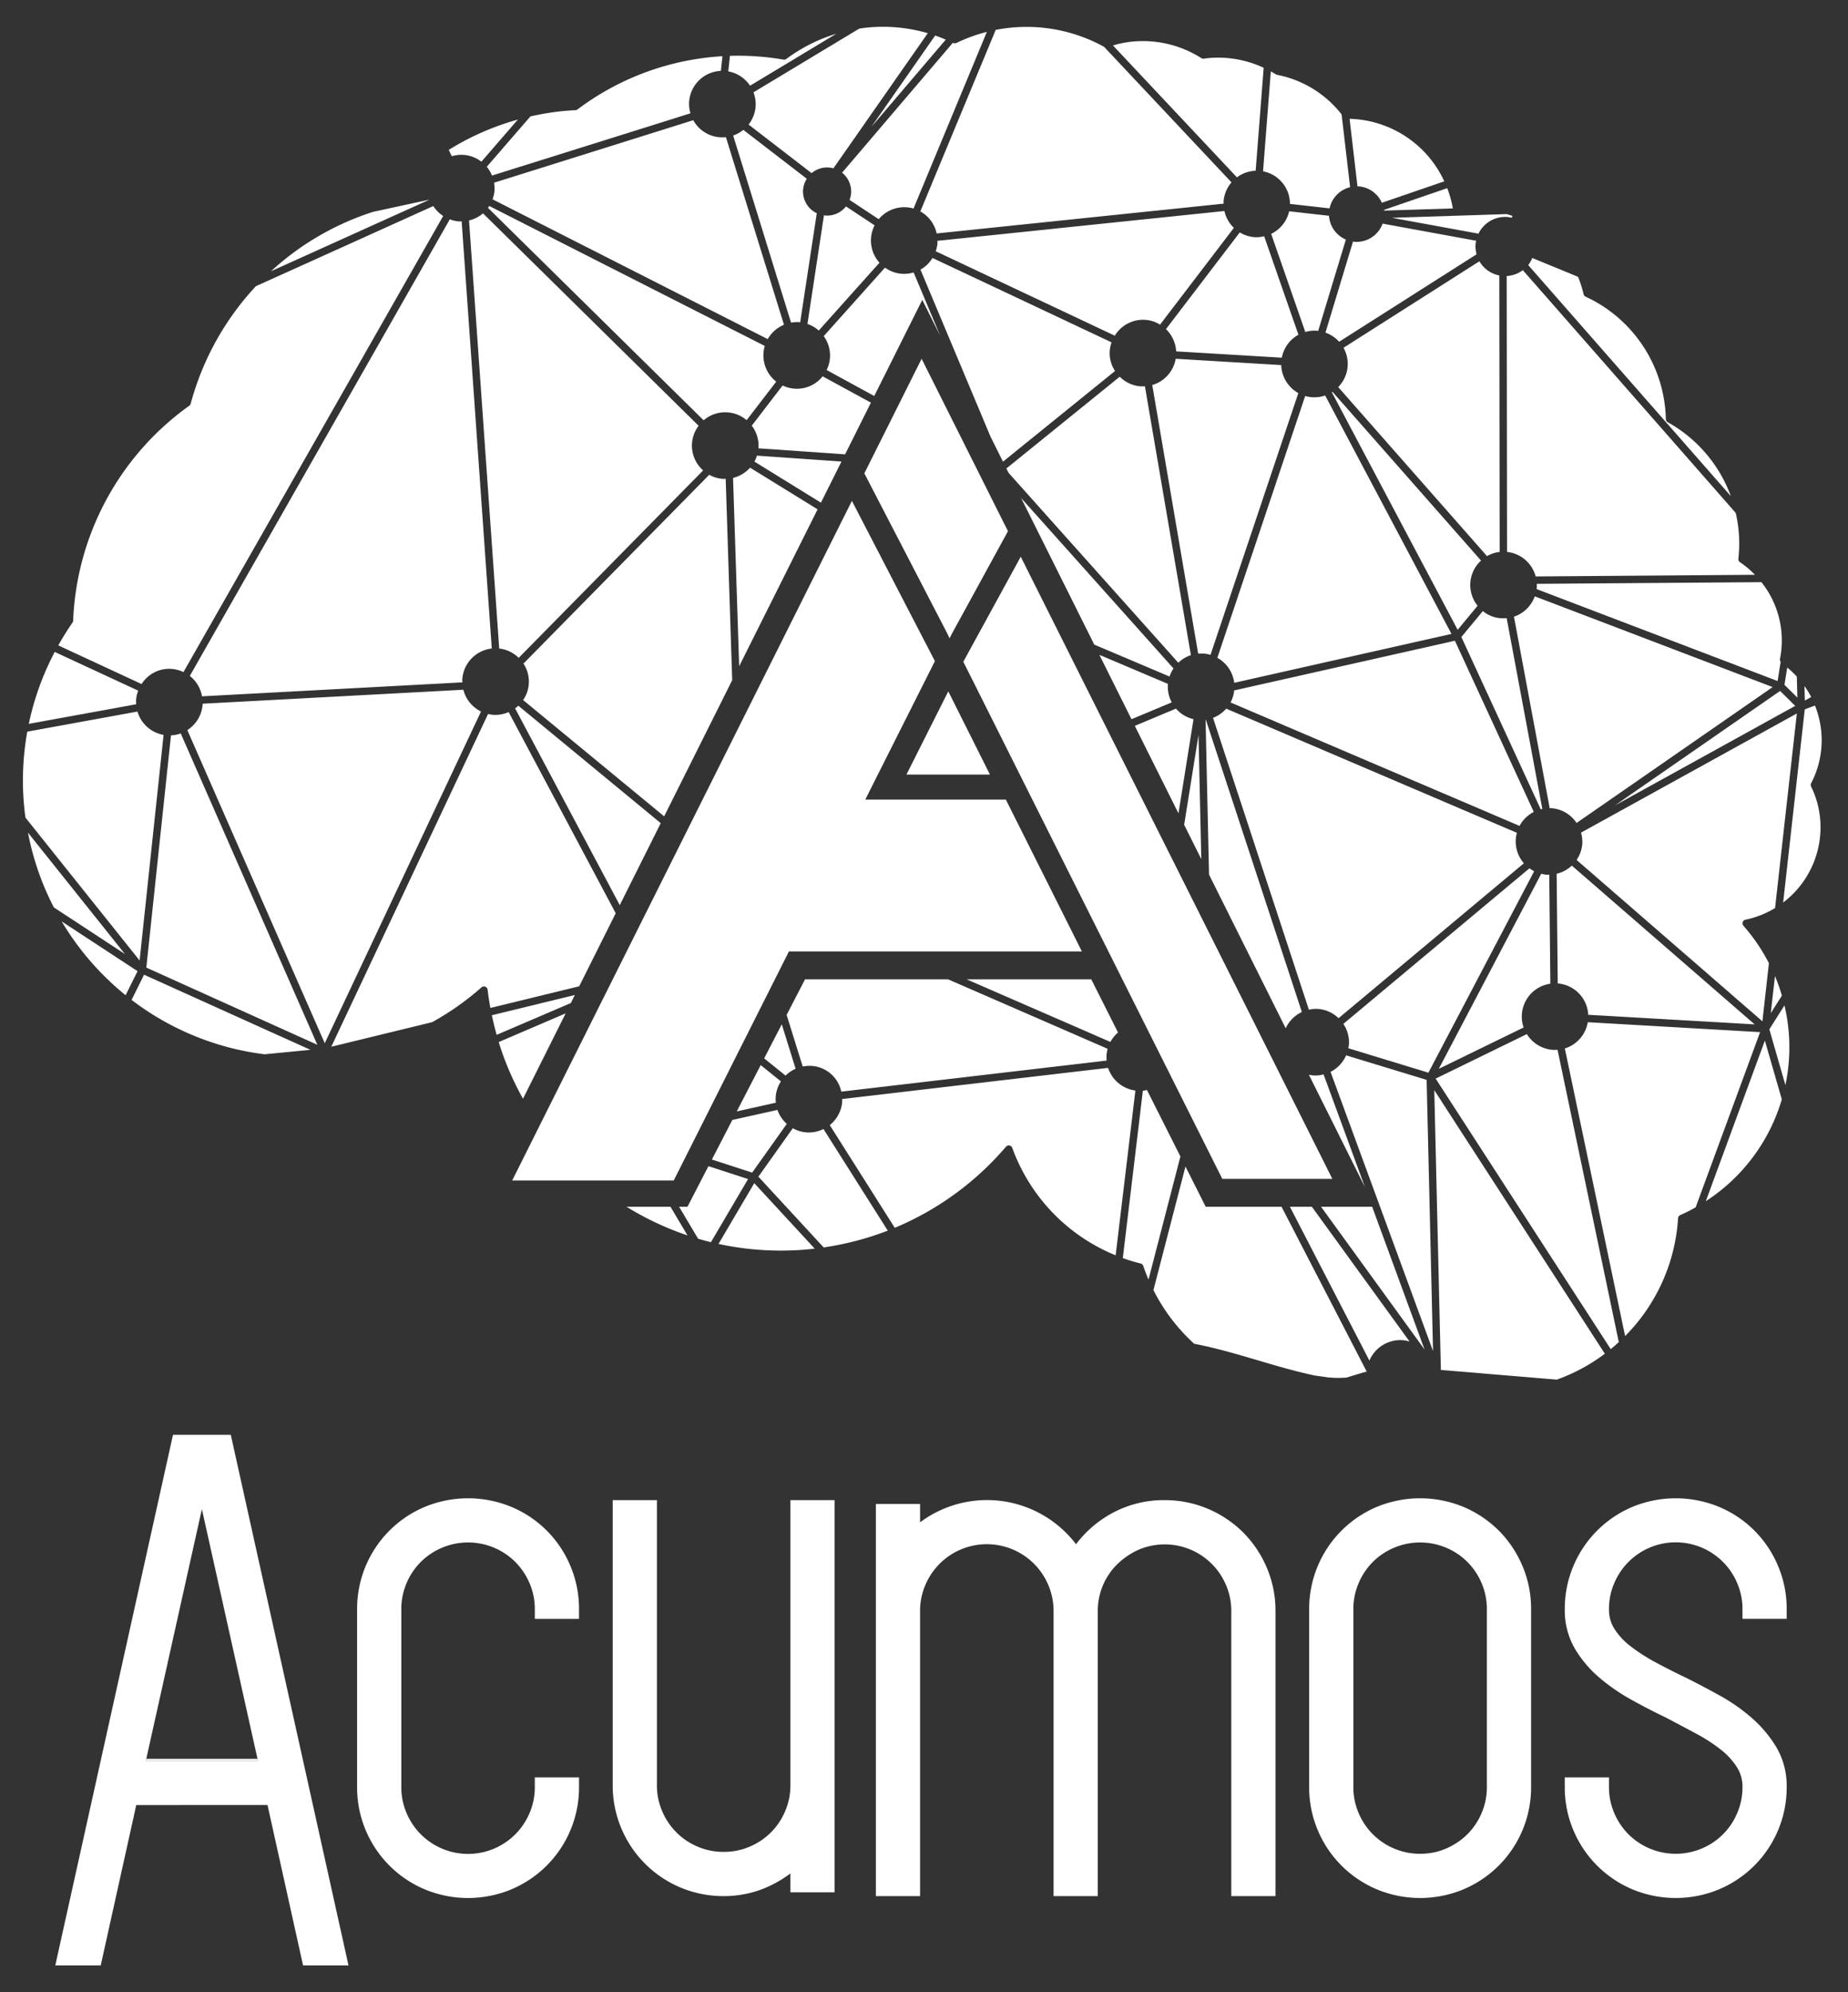 <svg id="Layer_1" data-name="Layer 1" xmlns="http://www.w3.org/2000/svg" xmlns:xlink="http://www.w3.org/1999/xlink" viewBox="0 0 504 543.198"><rect x="0" y="0" width="504" height="543.198" fill="#333333" stroke="none"/><defs><style>.cls-1{fill:#fff;}.cls-2{fill:url(#linear-gradient);}.cls-3{fill:none;}</style><linearGradient id="linear-gradient" x1="92.374" y1="38.74" x2="541.959" y2="205.099" gradientTransform="matrix(1, 0, 0, -1, 0, 513.701)" gradientUnits="userSpaceOnUse"><stop offset="0" stop-color="#65318f"/><stop offset="0.211" stop-color="#633592"/><stop offset="0.436" stop-color="#5c4299"/><stop offset="0.666" stop-color="#5257a6"/><stop offset="0.814" stop-color="#4969b1"/></linearGradient></defs><title>acumosAI-stacked-white</title><path class="cls-1" d="M400.076,500.215a18.025,18.025,0,0,1-2.215,1.841A18.032,18.032,0,0,0,400.076,500.215Z"/><polygon class="cls-1" points="39.894 479.542 39.774 480.082 70.348 480.082 70.228 479.542 39.894 479.542"/><path class="cls-1" d="M387.307,505.423h0a17.514,17.514,0,0,0,7.104-1.433,17.987,17.987,0,0,0,2.501-1.31,17.992,17.992,0,0,1-2.501,1.31A17.514,17.514,0,0,1,387.307,505.423Z"/><path class="cls-1" d="M400.197,425.86a17.986,17.986,0,0,1,3.879,5.786,17.787,17.787,0,0,1,1.436,7.105v48.466a17.747,17.747,0,0,1-1.436,7.104,18.033,18.033,0,0,1-3.881,5.786,18.031,18.031,0,0,0,3.881-5.786,17.747,17.747,0,0,0,1.436-7.104V438.752a17.787,17.787,0,0,0-1.436-7.105A17.986,17.986,0,0,0,400.197,425.86Z"/><path class="cls-1" d="M55.924,391.192H47.18L15.079,535.862H27.471l9.692-43.723H72.96l9.692,43.723H95.043L62.942,391.192Zm-16.15,88.89.12-.54,15.166-68.083L70.228,479.542l.12.54Z"/><path class="cls-1" d="M145.858,487.217a17.779,17.779,0,0,1-1.433,7.104,18.196,18.196,0,0,1-33.544.001,17.784,17.784,0,0,1-1.432-7.105V438.752a17.8,17.8,0,0,1,1.431-7.101,18.029,18.029,0,0,1,9.669-9.668,18.277,18.277,0,0,1,19.993,3.88,18.604,18.604,0,0,1,3.881,5.784,17.819,17.819,0,0,1,1.434,7.105V441.377h12.057v-2.625a29.922,29.922,0,0,0-2.378-11.861,29.874,29.874,0,0,0-16.024-16.023,30.918,30.918,0,0,0-23.719,0,30.131,30.131,0,0,0-18.401,27.884v48.466a30.127,30.127,0,0,0,18.4,27.884,30.743,30.743,0,0,0,23.723,0,30.127,30.127,0,0,0,18.4-27.884V484.592H145.858Z"/><path class="cls-1" d="M215.568,486.702a17.781,17.781,0,0,1-1.433,7.104,18.043,18.043,0,0,1-9.667,9.669,17.537,17.537,0,0,1-7.105,1.433,17.739,17.739,0,0,1-7.103-1.432,18.048,18.048,0,0,1-9.669-9.669,17.785,17.785,0,0,1-1.432-7.105V409.006H167.102v77.696A30.141,30.141,0,0,0,197.363,516.966a29.112,29.112,0,0,0,12.689-2.838,33.116,33.116,0,0,0,5.516-3.346v5.15h12.057V409.006H215.568Z"/><path class="cls-1" d="M339.047,417.819a30.395,30.395,0,0,0-9.588-6.435,29.983,29.983,0,0,0-11.86-2.377,29.4,29.4,0,0,0-15.603,4.306,30.407,30.407,0,0,0-8.533,7.715,30.497,30.497,0,0,0-42.533-5.971V410.038H238.872V516.965h12.058V439.268a17.782,17.782,0,0,1,1.431-7.104,18.193,18.193,0,0,1,33.541-.003,17.84,17.84,0,0,1,1.436,7.107v77.697h12.057V439.268a17.799,17.799,0,0,1,5.389-12.86,20.129,20.129,0,0,1,5.84-3.921,18.144,18.144,0,0,1,23.745,9.675,17.787,17.787,0,0,1,1.436,7.105v77.697H347.861V439.268a29.891,29.891,0,0,0-2.379-11.861A30.317,30.317,0,0,0,339.047,417.819Z"/><path class="cls-1" d="M408.757,417.301a30.459,30.459,0,0,0-9.591-6.434,30.918,30.918,0,0,0-23.719,0,30.14,30.14,0,0,0-18.402,27.884v48.466a30.134,30.134,0,0,0,18.4,27.884,30.747,30.747,0,0,0,23.724,0,30.131,30.131,0,0,0,18.4-27.884V438.752a29.892,29.892,0,0,0-2.379-11.861A30.46,30.46,0,0,0,408.757,417.301Zm-3.246,21.451v48.465a17.747,17.747,0,0,1-1.436,7.104,18.031,18.031,0,0,1-3.881,5.786c-.038.038-.08.07-.118.108a18.032,18.032,0,0,1-2.215,1.841c-.309.219-.627.425-.951.625a17.987,17.987,0,0,1-2.501,1.31,17.514,17.514,0,0,1-7.104,1.433h0a17.712,17.712,0,0,1-7.104-1.433,18.055,18.055,0,0,1-9.668-9.668,17.773,17.773,0,0,1-1.433-7.105V438.752a17.81,17.81,0,0,1,1.431-7.101,18.012,18.012,0,0,1,9.67-9.669,18.324,18.324,0,0,1,14.208,0,17.989,17.989,0,0,1,9.665,9.665,17.787,17.787,0,0,1,1.436,7.105Z"/><path class="cls-1" d="M484.54,476.502a33.32,33.32,0,0,0-6.601-7.951,49.463,49.463,0,0,0-8.824-6.214c-3.102-1.72-6.222-3.367-9.273-4.895l-.049-.023c-2.846-1.356-5.617-2.76-8.237-4.17a49.843,49.843,0,0,1-6.855-4.405,18.293,18.293,0,0,1-4.427-4.777,9.751,9.751,0,0,1-1.461-5.316,17.794,17.794,0,0,1,1.433-7.104,18.195,18.195,0,0,1,33.541-.003,17.8,17.8,0,0,1,1.436,7.107v2.625h12.057v-2.625a29.911,29.911,0,0,0-2.382-11.86,29.882,29.882,0,0,0-16.023-16.026,30.947,30.947,0,0,0-23.717.001,30.14,30.14,0,0,0-18.402,27.884,20.799,20.799,0,0,0,2.736,10.719,31.568,31.568,0,0,0,6.632,7.874,52.768,52.768,0,0,0,8.791,6.079c3.156,1.755,6.36,3.411,9.437,4.875q4.315,2.267,8.329,4.424a44.831,44.831,0,0,1,6.719,4.378,19.207,19.207,0,0,1,4.361,4.801,9.819,9.819,0,0,1,1.461,5.317,17.747,17.747,0,0,1-1.436,7.104,17.983,17.983,0,0,1-9.665,9.668,18.291,18.291,0,0,1-19.994-3.876,18.584,18.584,0,0,1-3.881-5.79,17.774,17.774,0,0,1-1.433-7.105v-2.625H426.754V487.216a30.14,30.14,0,0,0,18.4,27.884,30.746,30.746,0,0,0,23.724,0A30.147,30.147,0,0,0,487.278,487.216,20.789,20.789,0,0,0,484.54,476.502Z"/><path class="cls-2" d="M362.015,375.529c-.541-.038-1.084-.045-1.626-.086A13.638,13.638,0,0,0,362.015,375.529Z"/><polygon class="cls-1" points="313.765 282.308 315.581 285.932 317.052 288.87 317.868 290.501 321.683 298.112 326.47 307.671 333.358 321.421 336.441 321.421 338.587 321.421 351.701 321.421 353.553 321.421 363.37 321.421 358.413 311.521 350.62 295.97 348.951 292.634 345.945 286.632 342.235 279.222 324.906 244.647 323.02 240.874 321.629 238.105 320.295 235.431 318.351 231.565 278.387 151.789 264.595 177 262.724 180.425 262.852 180.684 264.019 183.019 265.225 185.417 278.132 211.182 279.734 214.383 281.064 217.037 281.339 217.584 281.841 218.591 302.08 258.987 303.03 260.88 303.682 262.188 304.363 263.54 305.288 265.389 313.765 282.308"/><polygon class="cls-1" points="258.992 174.03 259.523 172.933 274.902 144.827 272.689 140.414 269.411 133.871 251.35 97.819 249.626 101.269 247.768 104.982 247.352 105.813 246.332 107.857 239.367 121.783 235.731 129.058 258.244 172.511 258.238 172.52 258.992 174.03"/><path class="cls-1" d="M37.154,192.011a8.254,8.254,0,0,1-.03-1.293,8.767,8.767,0,0,1,.575-2.411L14.924,177.747a75.162,75.162,0,0,0-7.068,19.607L29.875,193.341Z"/><path class="cls-1" d="M34.07,260.108,8.537,228.156l-.907-1.141a74.841,74.841,0,0,0,7.06,20.393l3.129,2.049Z"/><path class="cls-1" d="M16.813,251.21a75.917,75.917,0,0,0,17.446,20.137l.968-1.95,2.29-4.611Z"/><polygon class="cls-1" points="269.987 211.185 258.622 188.497 247.212 211.185 269.987 211.185"/><path class="cls-1" d="M420.632,220.56l-9.721-52.031A8.703,8.703,0,0,1,404.411,166.606l-5.858,7.074,13.069,28.369,8.571,18.602C420.337,220.621,420.481,220.59,420.632,220.56Z"/><path class="cls-1" d="M237.657,34.588l20.273-23.779c-.983-.427-1.935-.794-2.88-1.126L244.491,24.8Z"/><path class="cls-1" d="M194.151,316.14l10.981,3.569,2.562-3.606,6.886-9.682a9.095,9.095,0,0,1-2.547-3.803l-12.303,2.732Z"/><path class="cls-1" d="M377.509,57.423l7.106-.227,11.617-.37a30.028,30.028,0,0,0-1.534-5.526l-17.234,5.922C377.471,57.295,377.502,57.355,377.509,57.423Z"/><path class="cls-1" d="M101.782,57.749A75.108,75.108,0,0,0,73.905,73.955l43.259-19.54Z"/><path class="cls-1" d="M397.494,62.654l5.73,1.05a8.072,8.072,0,0,1,7.906-4.539,8.52,8.52,0,0,1,1.127.208l.264-.499c-.536-.181-1.073-.351-1.617-.498l-31.301,1.006Z"/><path class="cls-1" d="M204.558,23.371,228.065,9.214a43.905,43.905,0,0,0-13.591,6.849,1.008,1.008,0,0,1-.779.189,73.072,73.072,0,0,0-14.618-1.024l-.453,4.236A9.034,9.034,0,0,1,204.558,23.371Z"/><path class="cls-1" d="M156.781,271.279l-22.64,5.518c.371,1.814.809,3.605,1.293,5.351l20.25-8.674Z"/><path class="cls-1" d="M238.526,61.445l-5.358-3.553-2.442-1.61a6.566,6.566,0,0,1-5.684,2.479c-.114-.008-.22-.046-.325-.057l-4.505,29.615a9.028,9.028,0,0,1,3.084,1.803l13.281-14.834,3.28-3.662a9.041,9.041,0,0,1-2.298-6.78A9.159,9.159,0,0,1,238.526,61.445Z"/><path class="cls-1" d="M220.038,48.746,202.721,35.405a8.988,8.988,0,0,1-2.767,1.55l6.485,20.949,9.305,30.069a8.807,8.807,0,0,1,2.282-.136c.068.004.136.03.205.038l4.527-29.74a6.557,6.557,0,0,1-3.734-6.44A6.458,6.458,0,0,1,220.038,48.746Z"/><path class="cls-1" d="M421.131,268.611a9.06,9.06,0,0,1,1.693-.408v-0l-.136-13.568-.166-16.167c-.265,0-.522.037-.793.015a8.522,8.522,0,0,1-1.391-.257l-18.345,34.929-9.592,18.255,23.13-11.277A9.058,9.058,0,0,1,421.131,268.611Z"/><path class="cls-1" d="M363.404,106.823c-.06.042-.113.088-.173.126l21.709,40.979,12.608,23.791,5.434-6.564a8.999,8.999,0,0,1,.937-12.313Z"/><path class="cls-1" d="M321.93,315.31l-9.122-18.123a8.924,8.924,0,0,1-1.12.2l-5.465,45.624a49.444,49.444,0,0,0,4.861,1.481.999.999,0,0,1,.718.658c.401,1.201.877,2.434,1.429,3.711l5.669-21.867Z"/><path class="cls-1" d="M482.946,276.223l1.594-2.517,1.429-2.26a51.981,51.981,0,0,0-1.889-5.337Z"/><path class="cls-1" d="M342.036,64.657a9.037,9.037,0,0,1-3.916-1.293L323.812,82.11,317.991,89.737a9.082,9.082,0,0,1,2.782,6.062L347.599,97.405l1.988.118a9.084,9.084,0,0,1,4.535-6.258l-2.532-7.256-6.818-19.593A8.89,8.89,0,0,1,342.036,64.657Z"/><path class="cls-1" d="M367.131,287.735a9.113,9.113,0,0,1-4.256,4.505l2.403,6.539,25.549,69.586-1.746-73.939Z"/><path class="cls-1" d="M309.654,297.334a9.106,9.106,0,0,1-7.453-6.183l-36.683,4.294-35.843,4.195c0,.257.03.506.015.771a9.066,9.066,0,0,1-3.393,6.342l17.733,28.005a80.883,80.883,0,0,0,30.325-22.11.974.974,0,0,1,.847-.347.391.391,0,0,1,.098.008,1.011,1.011,0,0,1,.771.65,50.039,50.039,0,0,0,28.194,29.297l2.963-24.679Z"/><path class="cls-1" d="M367.713,285.8l5.623,1.716,16.229,4.951L395.892,280.418l22.518-42.873a9.373,9.373,0,0,1-1.285-.809l-9.449,7.892-41.309,34.528a9.006,9.006,0,0,1,1.52,5.722C367.857,285.195,367.774,285.49,367.713,285.8Z"/><path class="cls-1" d="M180.202,224.432l-38.836-32.02a8.098,8.098,0,0,1-.884.725L169.029,246.781Z"/><path class="cls-1" d="M154.282,276.277l-18.275,7.837a80.231,80.231,0,0,0,6.629,15.456Z"/><path class="cls-1" d="M465.221,327.501a49.813,49.813,0,0,0,20.727-27.763l-4.619-16.025Z"/><path class="cls-1" d="M157.966,268.908l9.953-19.908-1.594-2.997-27.605-51.861a8.881,8.881,0,0,1-4.308.748,8.048,8.048,0,0,1-1.3-.234l-42.76,90.728,27.529-6.704a75.227,75.227,0,0,0,13.432-9.479,1.012,1.012,0,0,1,1.67.643c.181,1.526.431,3.159.763,4.966l9.358-2.275Z"/><polygon class="cls-1" points="474.767 200.642 489.598 192.449 485.486 188.381 477.527 193.894 440.422 219.602 474.767 200.642"/><path class="cls-1" d="M414.426,225.179a9.105,9.105,0,0,1,3.878-3.81l-21.512-46.675-60.19,13.541a8.956,8.956,0,0,1-.998,3.292l37.575,16.04Z"/><path class="cls-1" d="M219.886,308.741a9.104,9.104,0,0,1-3.666-1.134l-4.021,5.661-5.367,7.551,17.809,19.29a81.168,81.168,0,0,0,17.476-4.58l-17.536-27.711A8.948,8.948,0,0,1,219.886,308.741Z"/><path class="cls-1" d="M200.703,331.092l-4.747,8.064a80.689,80.689,0,0,0,26.245,1.286l-16.493-17.854Z"/><path class="cls-1" d="M194.187,318.272l-.975-.317-5.715,11.051h-2.295l5.19,8.73q1.734.51,3.499.944l10.129-17.211Z"/><path class="cls-1" d="M126.37,188.054,55.243,191.867c-.008.105.015.211.007.318a9.044,9.044,0,0,1-4.157,6.871L83.323,272.496l5.246,11.935,42.617-90.44A9.071,9.071,0,0,1,126.37,188.054Z"/><path class="cls-1" d="M362.46,58.83,351.591,57.605a9.047,9.047,0,0,1-4.913,6.153L354.939,87.492l1.058,3.023a8.912,8.912,0,0,1,3.212-.348c.106.008.197.045.295.053l7.552-24.906A7.554,7.554,0,0,1,362.46,58.83Z"/><path class="cls-1" d="M213.213,279.274l-4.805,9.292,5.839,4.694a9.068,9.068,0,0,1,2.736-1.868Z"/><path class="cls-1" d="M241.368,72.964,225.987,90.152l-1.33,1.489a9.014,9.014,0,0,1,1.693,5.987,8.878,8.878,0,0,1-.915,3.258l3.545,1.935,9.448,5.151,13.103-26.209,4.88,9.779-4.967-11.843-2.276-5.417A8.825,8.825,0,0,1,241.368,72.964Z"/><path class="cls-1" d="M251.037,73.516l19.102,45.532,3.404,6.821L296.737,107.107l7.369-5.964a8.703,8.703,0,0,1-.952-7.797l-31.195-14.702-17.642-8.31A9.031,9.031,0,0,1,251.037,73.516Z"/><path class="cls-1" d="M429.974,224.377l29.343-20.325,24.12-16.72L418.576,162.588a9.105,9.105,0,0,1-5.677,5.552l9.75,52.224c.189.008.363-.022.552-.008A9.038,9.038,0,0,1,429.974,224.377Z"/><path class="cls-1" d="M329.74,238.468l20.904,41.884A9.15,9.15,0,0,1,355.052,275.92L328.869,196.244c-.022,0-.045.015-.075.015Z"/><path class="cls-1" d="M199.691,185.452l-1.142-35.242-.635-19.668c-.287.004-.567.038-.855.015a8.933,8.933,0,0,1-3.635-1.111L142.757,180.93a8.852,8.852,0,0,1-.091,9.939l14.021,11.558L181.131,222.574Z"/><path class="cls-1" d="M480.028,281.408l-46.993-2.706a9.064,9.064,0,0,1-6.259,7.15l6.947,33.146,9.486,45.277a49.951,49.951,0,0,0,14.445-32.133,1.003,1.003,0,0,1,.59-.854l.317-.136c.454-.212.914-.423,1.368-.642.855-.417,1.701-.862,2.525-1.338l3.348-9.108Z"/><path class="cls-1" d="M493.937,214.445a1.007,1.007,0,0,1,.015-.906,25.391,25.391,0,0,0,1.035-21.18l-2.139.809-.642.249-5.896,52.662a25.785,25.785,0,0,0,10.03-23.455A25.247,25.247,0,0,0,493.937,214.445Z"/><path class="cls-1" d="M423.391,286.231a9.078,9.078,0,0,1-6.976-4.287l-9.289,4.528-15.587,7.604L400.692,308.219l38.595,59.615c.756-.62,1.489-1.255,2.2-1.912l-16.705-79.715A9.549,9.549,0,0,1,423.391,286.231Z"/><path class="cls-1" d="M302.088,285.958,258.553,267.008H219.556l-5.019,9.706,4.382,14.074a8.871,8.871,0,0,1,10.521,6.835l.001.006,63.108-7.385,9.267-1.088a8.569,8.569,0,0,1-.03-1.535A9.214,9.214,0,0,1,302.088,285.958Z"/><path class="cls-1" d="M201.592,181.649l21.387-42.778-3.629-2.24L204.565,127.508a9.095,9.095,0,0,1-4.641,2.786L201.103,166.64Z"/><path class="cls-1" d="M319.564,191.497a9.004,9.004,0,0,1-1.043-4.966c0-.022.015-.042.015-.064l-18.704-7.922,8.755,17.541Z"/><path class="cls-1" d="M402.589,65.64l-25.511-4.667a7.57,7.57,0,0,1-7.702,4.951c-.128-.012-.241-.05-.37-.068l-7.521,24.834a9.024,9.024,0,0,1,3.734,2.487L386.988,79.329l15.723-10a7.969,7.969,0,0,1-.288-2.759A7.739,7.739,0,0,1,402.589,65.64Z"/><path class="cls-1" d="M482.546,280.637l4.384,15.208a49.72,49.72,0,0,0-.257-21.731Z"/><path class="cls-1" d="M490.051,194.52l-58.86,32.488a9.068,9.068,0,0,1,.333,3.152,8.972,8.972,0,0,1-1.542,4.301l34.347,29.819,16.327,14.181.68-6.077,1.096-9.774a50.124,50.124,0,0,0-6.947-10.205,1.01,1.01,0,0,1,.56-1.655,25.383,25.383,0,0,0,8.065-3.175l2.933-26.229Z"/><path class="cls-1" d="M351.81,55.594,362.611,56.811a7.559,7.559,0,0,1,5.601-5.771L365.891,31.194a29.439,29.439,0,0,0-17.589-10.79,1.063,1.063,0,0,1-.348-.14c-.446-.279-.906-.551-1.368-.805l-2.117,27.253A9.038,9.038,0,0,1,351.81,55.594Z"/><path class="cls-1" d="M360.971,292.928a7.959,7.959,0,0,1-4.005.091l15.285,30.625Z"/><path class="cls-1" d="M337.342,48.353a9.019,9.019,0,0,1,5.11-1.799l1.013-12.986,1.171-15.087a29.229,29.229,0,0,0-15.828-2.563c-.008,0-.468.076-.492.084a.965.965,0,0,1-.672-.152,29.672,29.672,0,0,0-19.328-4.452,29.217,29.217,0,0,0-4.784.991l11.64,12.381Z"/><path class="cls-1" d="M370.608,50.817a7.556,7.556,0,0,1,6.266,4.468l7.211-2.476,9.811-3.371a29.31,29.31,0,0,0-25.828-17.045l2.154,18.432C370.351,50.829,370.48,50.806,370.608,50.817Z"/><path class="cls-1" d="M251.006,57.642a9.105,9.105,0,0,1,4.452,6.006l20.394-2.12,57.87-6.009c0-.219-.03-.434-.016-.657a9.035,9.035,0,0,1,2.154-5.14L301.113,12.767a43.823,43.823,0,0,0-26.259-5.133c-1.066.125-2.177.303-3.296.514L252.737,53.47Z"/><path class="cls-1" d="M232.117,52.752a6.697,6.697,0,0,1-.416,1.754l7.952,5.261a9.057,9.057,0,0,1,7.695-3.243,9.296,9.296,0,0,1,1.799.333l15.692-37.794,4.308-10.371a43.728,43.728,0,0,0-8.3,3.02,1.04,1.04,0,0,1-.884,0,1.018,1.018,0,0,0-.098-.046L229.66,47.083A6.585,6.585,0,0,1,232.117,52.752Z"/><path class="cls-1" d="M492.236,190.997l1.723-.96a24.172,24.172,0,0,0-1.837-2.985l.016.552Z"/><path class="cls-1" d="M419.105,159.183a8.012,8.012,0,0,1,.023,1.05c-.008.129-.053.25-.068.375l1.171.446,64.567,24.63.098-.623.741-4.626a1.023,1.023,0,0,1-.204-.699,25.545,25.545,0,0,0-5.042-21.01l-60.379.45Z"/><path class="cls-1" d="M206.07,29.094a9.059,9.059,0,0,1-1.913,4.868L221.345,47.204a6.547,6.547,0,0,1,4.755-1.527,6.464,6.464,0,0,1,1.194.22L253.032,9.047a43.806,43.806,0,0,0-17.34-1.44c-.362.042-.71.102-1.058.155l-.302.045-28.844,17.362A8.969,8.969,0,0,1,206.07,29.094Z"/><path class="cls-1" d="M490.112,187.12l-.068-2.653a27.39,27.39,0,0,0-2.615-2.475l-.756,4.724,3.515,3.481Z"/><path class="cls-1" d="M472.047,135.268a38.046,38.046,0,0,0-17.204-20.148,1.036,1.036,0,0,1-.522-.858c-.022-1.134-.098-2.279-.234-3.424a37.668,37.668,0,0,0-21.641-29.951,1.012,1.012,0,0,1-.56-.688,29.581,29.581,0,0,0-1.519-4.724l-.181-.076-12.298-5.064a7.948,7.948,0,0,1-1.104,1.935L438.712,97.273Z"/><path class="cls-1" d="M410.995,132.943l.022,17.54a9.068,9.068,0,0,1,7.801,6.682l59.805-.45a25.072,25.072,0,0,0-4.075-3.42,1.03,1.03,0,0,1-.446-.953,38.235,38.235,0,0,0-.022-8.519c-.152-1.258-.379-2.555-.688-3.953l-4.399-5.02L415.311,73.652a8.028,8.028,0,0,1-4.392,1.602Z"/><path class="cls-1" d="M141.465,179.361l50.303-51.108a8.971,8.971,0,0,1-1.239-12.17L131.729,58.172a9.064,9.064,0,0,1-3.81,1.927l4.626,65.591,3.605,51.135A8.981,8.981,0,0,1,141.465,179.361Z"/><path class="cls-1" d="M424.857,268.127a9.063,9.063,0,0,1,8.3,8.557l45.39,2.615-35.39-30.726-14.483-12.57a8.97,8.97,0,0,1-4.134,2.222l.302,29.902Z"/><path class="cls-1" d="M41.372,230.848l3.242-30.485a9.06,9.06,0,0,1-7.128-6.357l-30.046,5.48a75.221,75.221,0,0,0-.68,22.026c.038.355.098.711.143,1.058l.061.378,31.111,38.935Z"/><path class="cls-1" d="M38.613,186.504a8.915,8.915,0,0,1,11.421-3.258L120.868,58.886a9.121,9.121,0,0,1-2.699-2.706L95.628,66.362,69.793,78.028a75.687,75.687,0,0,0-17.778,32.019,1.013,1.013,0,0,1-.386.567,75.738,75.738,0,0,0-31.679,58.599.848.848,0,0,1-.182.536c-1.345,1.943-2.645,4.029-3.87,6.221l21.648,10.038Z"/><path class="cls-1" d="M39.286,265.754l-.491.998-2.91,5.866a75.101,75.101,0,0,0,36.252,14.83l1.466-.144,11.058-1.073L68.991,279.163Z"/><path class="cls-1" d="M211.7,104.053a9.068,9.068,0,0,1-3.469-7.891,9.211,9.211,0,0,1,.34-1.841L133.43,56.161c-.113.174-.219.348-.34.514l58.807,57.916a9.018,9.018,0,0,1,11.732-.034Z"/><path class="cls-1" d="M170.846,329.006a81.044,81.044,0,0,0,16.652,7.823l-4.648-7.823Z"/><path class="cls-1" d="M237.523,109.782l-13.169-7.18a8.96,8.96,0,0,1-10.915,2.498l-8.413,10.956a9.005,9.005,0,0,1,1.829,6.176l23.621,1.643Z"/><path class="cls-1" d="M212.978,294.833l-5.517-4.434-6.524,12.617,10.658-2.37a8.553,8.553,0,0,1-.031-1.708A9,9,0,0,1,212.978,294.833Z"/><path class="cls-1" d="M126.529,42.238a9.025,9.025,0,0,1,4.763,1.844L141.238,32.597a72.34,72.34,0,0,0-18.851,8.27l.823,1.738A8.908,8.908,0,0,1,126.529,42.238Z"/><path class="cls-1" d="M134.17,47.869l26.569-8.329,27.567-8.647a8.866,8.866,0,0,1-.355-3.266,9.064,9.064,0,0,1,8.654-8.303l.423-4.002c-1.367.083-2.774.204-4.172.37a72.904,72.904,0,0,0-35.352,14.139.946.946,0,0,1-.544.201c-1.543.083-3.069.196-4.611.378a75.262,75.262,0,0,0-7.695,1.331L132.757,45.473A8.971,8.971,0,0,1,134.17,47.869Z"/><path class="cls-1" d="M49.293,199.97a8.989,8.989,0,0,1-2.66.522l-1.187,11.164-5.541,52.155,16.085,7.263,30.56,13.788L57.411,218.474Z"/><polygon class="cls-1" points="326.867 200.393 322.952 224.872 327.625 234.229 326.867 200.393"/><path class="cls-1" d="M354.092,107.175a9.074,9.074,0,0,1-4.663-7.635l-28.784-1.723a9.064,9.064,0,0,1-6.395,7.162l2.381,13.931L326.775,178.231a8.82,8.82,0,0,1,1.542-.03,8.934,8.934,0,0,1,1.822.34L351.681,114.36Z"/><path class="cls-1" d="M304.031,91.521a9.049,9.049,0,0,1,8.436-4.308,8.834,8.834,0,0,1,3.915,1.292l20.129-26.38a9.041,9.041,0,0,1-2.577-4.595l-78.271,8.126a6.511,6.511,0,0,1,.016.661,8.749,8.749,0,0,1-.484,2.189Z"/><path class="cls-1" d="M134.118,176.81,125.909,60.345c-.279.004-.559.041-.846.018a8.9,8.9,0,0,1-2.388-.566L51.765,184.289a9.108,9.108,0,0,1,3.334,5.56l54.03-2.895,16.977-.911c-.007-.313-.045-.624-.022-.945A9.096,9.096,0,0,1,134.118,176.81Z"/><path class="cls-1" d="M318.959,184.452a9.091,9.091,0,0,1,1.089-2.192l-.991-1.111-40.562-45.357,19.948,39.969Z"/><path class="cls-1" d="M321.355,180.695a9.036,9.036,0,0,1,3.432-2.079l-12.54-73.308a8.465,8.465,0,0,1-1.248.023,8.985,8.985,0,0,1-5.616-2.623l-30.913,25.02.598,1.199,45.342,50.711Z"/><path class="cls-1" d="M189.07,32.775l-54.332,17.037a9.123,9.123,0,0,1,.121,2.23,9.267,9.267,0,0,1-.529,2.302L209.38,92.458a9.11,9.11,0,0,1,4.43-3.916l-6.002-19.388-9.834-31.762a8.791,8.791,0,0,1-1.7.034A9.078,9.078,0,0,1,189.07,32.775Z"/><path class="cls-1" d="M403.474,71.237,366.413,94.813a8.984,8.984,0,0,1-1.451,10.722l26.183,29.736,14.4,16.357a9.067,9.067,0,0,1,3.455-1.152l-.098-75.372A8.061,8.061,0,0,1,403.474,71.237Z"/><path class="cls-1" d="M229.497,125.835l-23.05-1.604a9.24,9.24,0,0,1-.695,1.625l18.137,11.195Z"/><path class="cls-1" d="M336.609,186.164l59.245-13.333-14.814-27.96-19.631-37.042a9.011,9.011,0,0,1-3.673.465,9.232,9.232,0,0,1-1.776-.325l-8.957,26.701-14.997,44.676A9.109,9.109,0,0,1,336.609,186.164Z"/><path class="cls-1" d="M302.836,284.076a9.117,9.117,0,0,1,2.081-2.564L297.617,267.008H263.612L302.292,283.842Z"/><path class="cls-1" d="M325.505,196.077a9.04,9.04,0,0,1-4.784-2.872l-11.228,4.694,11.908,23.86Z"/><path class="cls-1" d="M395.718,251.989l19.887-16.621a9.069,9.069,0,0,1-2.2-6.682,8.73,8.73,0,0,1,.295-1.618l-79.284-33.855a9.06,9.06,0,0,1-3.591,2.502l18.149,55.239,7.997,24.34a8.889,8.889,0,0,1,2.585-.204,8.985,8.985,0,0,1,5.51,2.517Z"/><polygon class="cls-1" points="183.75 321.843 185.193 318.984 186.114 317.149 188.429 312.55 189.212 310.99 190.981 307.479 191.982 305.486 202.004 285.557 202.803 283.975 210.555 268.561 211.677 266.329 211.939 265.808 213.548 262.61 215.156 259.412 215.169 259.412 218.741 259.412 222.323 259.412 223.308 259.412 225.188 259.412 229.528 259.412 281.985 259.412 294.079 259.412 295.061 259.412 276.264 221.879 275.759 220.875 274.323 218.006 273.338 218.006 244.132 218.006 243.15 218.006 239.562 218.006 236.003 218.006 235.981 218.006 237.593 214.808 239.201 211.607 251.27 187.62 254.973 180.253 253.438 177.291 232.335 136.56 225.853 149.528 225.386 150.452 221.293 158.638 220.941 159.348 199.234 202.762 194.812 211.607 193.21 214.808 191.611 218.006 184.796 231.635 184.192 232.844 183.156 234.916 175.094 251.04 174.384 252.466 172.097 257.033 170.908 259.412 169.309 262.61 167.713 265.808 164.455 272.322 163.377 274.464 162.363 276.498 162.302 276.619 159.744 281.742 152.447 296.334 139.691 321.843 173.703 321.843 183.75 321.843"/><path class="cls-1" d="M351.787,329.006l21.685,41.957a9.18,9.18,0,0,1,8.451-5.594,9.084,9.084,0,0,1,2.503.389l-26.652-36.752Z"/><polygon class="cls-1" points="374.22 329.006 360.278 329.006 388.515 367.94 383.881 355.318 374.22 329.006"/><path class="cls-1" d="M328.824,329.006l-5.515-10.957-8.734,33.685a50.398,50.398,0,0,0,11.127,14.645c11.041,2.107,21.553,6.233,32.665,8.605.689.147,3.709.492,3.648.546.931.065,1.86.15,2.796.148.763 0,1.525-.03,2.287-.077l.255-.048c1.409-.434,2.836-.858,4.248-1.283.385-.116.764-.211,1.143-.306L349.508,329.006Z"/><path class="cls-1" d="M391.167,297.229,392.967,373.511l25.291,2.109,6.327.529a49.569,49.569,0,0,0,13.1-7.06l-35.881-55.428Z"/><path class="cls-3" d="M25.846,541.258a9.604,9.604,0,0,0-7.447,0,9.441,9.441,0,0,0-5.069,5.068,9.335,9.335,0,0,0-.75,3.722v25.403a9.315,9.315,0,0,0,.751,3.724,9.463,9.463,0,0,0,5.067,5.067,9.284,9.284,0,0,0,3.723.751,9.18,9.18,0,0,0,3.723-.751,9.453,9.453,0,0,0,5.066-5.068,9.302,9.302,0,0,0,.753-3.724V550.048a9.323,9.323,0,0,0-.753-3.724,9.429,9.429,0,0,0-5.066-5.066Z"/></svg>